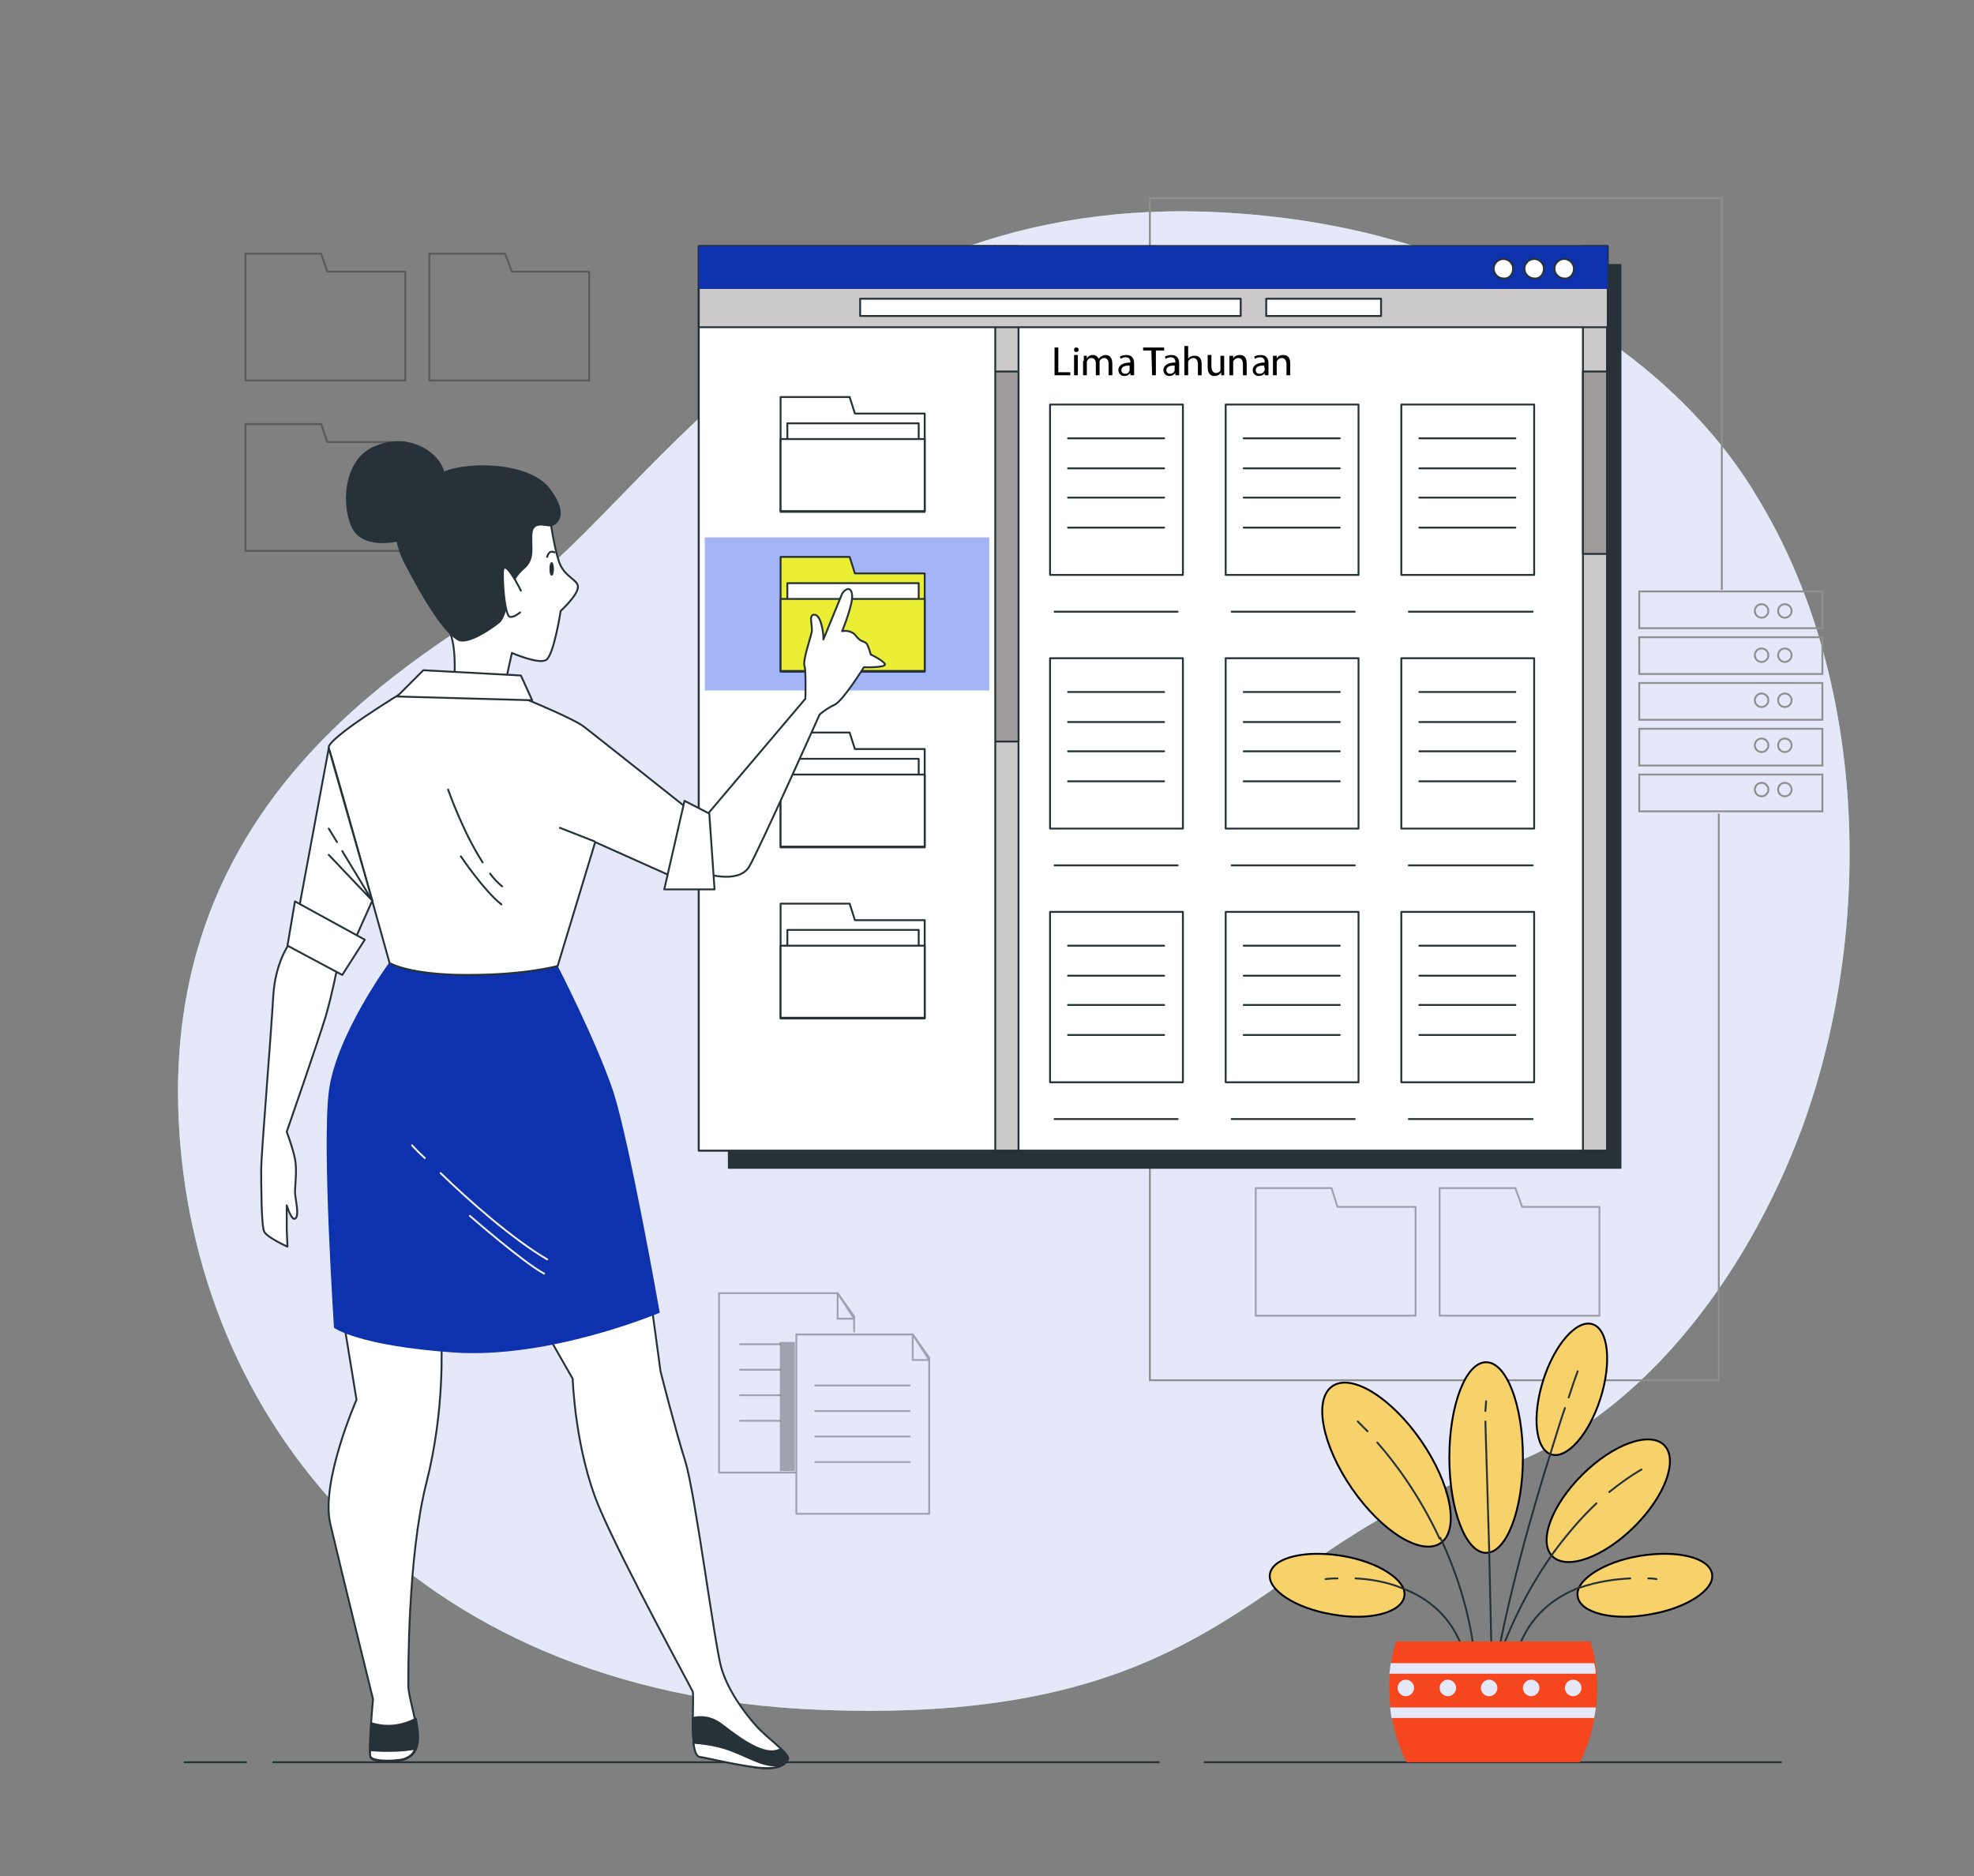 <?xml version="1.0" encoding="utf-8"?>
<!-- Generator: Adobe Illustrator 24.1.1, SVG Export Plug-In . SVG Version: 6.00 Build 0)  -->
<svg version="1.1" id="Layer_1" xmlns="http://www.w3.org/2000/svg" xmlns:xlink="http://www.w3.org/1999/xlink" x="0px" y="0px"
	 viewBox="0 0 263 250" style="enable-background:new 0 0 263 250;" xml:space="preserve">
<rect x="0" y="0" width="263" height="250" fill="#808080" stroke="none"/>
<style type="text/css">
	.st0{fill:#9BD2A5;}
	.st1{fill:#E4E8F9;}
	.st2{fill:none;stroke:#263238;stroke-width:0.25;stroke-miterlimit:10;}
	.st3{opacity:0.3;}
	.st4{fill:none;stroke:#000000;stroke-width:0.25;stroke-linecap:round;stroke-linejoin:round;stroke-miterlimit:10;}
	.st5{opacity:0.3;enable-background:new    ;}
	
		.st6{opacity:0.3;fill:none;stroke:#000000;stroke-width:0.25;stroke-linecap:round;stroke-linejoin:round;stroke-miterlimit:10;enable-background:new    ;}
	.st7{fill:none;stroke:#918E8E;stroke-width:0.25;stroke-miterlimit:10;}
	.st8{fill:#F7D169;stroke:#000000;stroke-width:0.25;stroke-miterlimit:10;}
	.st9{fill:none;stroke:#263238;stroke-width:0.25;stroke-linecap:round;stroke-miterlimit:10;}
	.st10{fill:#F6461D;}
	.st11{fill:#263238;stroke:#263238;stroke-width:0.25;stroke-linecap:round;stroke-linejoin:round;stroke-miterlimit:10;}
	.st12{fill:#FFFFFF;stroke:#263238;stroke-width:0.25;stroke-linecap:round;stroke-linejoin:round;stroke-miterlimit:10;}
	.st13{fill:#CBC9C9;stroke:#263238;stroke-width:0.25;stroke-linecap:round;stroke-linejoin:round;stroke-miterlimit:10;}
	.st14{fill:#9F9B9B;stroke:#263238;stroke-width:0.25;stroke-linecap:round;stroke-linejoin:round;stroke-miterlimit:10;}
	.st15{fill:#A3B5F7;}
	.st16{fill:#0E31AE;}
	.st17{fill:#EAEF35;stroke:#263238;stroke-width:0.25;stroke-linecap:round;stroke-linejoin:round;stroke-miterlimit:10;}
	.st18{fill:none;stroke:#263238;stroke-width:0.25;stroke-linecap:round;stroke-linejoin:round;stroke-miterlimit:10;}
	.st19{enable-background:new    ;}
	.st20{fill:#010101;}
	.st21{fill:none;stroke:#EFEFEF;stroke-width:0.25;stroke-linecap:round;stroke-linejoin:round;stroke-miterlimit:10;}
	.st22{fill:#263238;}
</style>
<g>
	<path class="st0" d="M234.7,67.2c-0.7-1.2-1.5-2.5-2.3-3.7c-10.7-15.9-29.2-26.8-47.4-31.7c-8-2.2-16.2-3.3-24.4-3.6
		C106.6,26.5,85.1,69,67.3,80S22,109.8,23.8,149.1c1.8,39.4,30.2,76.4,85.1,78.7s58.6-22.4,89.2-31.6c20.3-6.1,34.7-26.5,41.8-45.4
		C249.5,125.1,249.1,91.6,234.7,67.2z"/>
	<path class="st1" d="M234.7,67.2c-0.7-1.2-1.5-2.5-2.3-3.7c-10.7-15.9-29.2-26.8-47.4-31.7c-8-2.2-16.2-3.3-24.4-3.6
		C106.6,26.5,85.1,69,67.3,80S22,109.8,23.8,149.1c1.8,39.4,30.2,76.4,85.1,78.7s58.6-22.4,89.2-31.6c20.3-6.1,34.7-26.5,41.8-45.4
		C249.5,125.1,249.1,91.6,234.7,67.2z"/>
</g>
<g>
	<line class="st2" x1="160.4" y1="234.8" x2="237.4" y2="234.8"/>
	<line class="st2" x1="36.3" y1="234.8" x2="154.5" y2="234.8"/>
	<line class="st2" x1="24.5" y1="234.8" x2="32.9" y2="234.8"/>
</g>
<g>
	<g class="st3">
		<g>
			<polyline class="st4" points="105.9,196.2 95.8,196.2 95.8,172.3 111.6,172.3 113.8,175.4 113.8,177.4 			"/>
			<polygon class="st4" points="111.6,172.3 111.6,175.7 113.8,175.7 			"/>
		</g>
		<line class="st4" x1="98.6" y1="179.1" x2="103.9" y2="179.1"/>
		<line class="st4" x1="98.6" y1="182.5" x2="103.9" y2="182.5"/>
		<line class="st4" x1="98.6" y1="185.9" x2="103.9" y2="185.9"/>
		<line class="st4" x1="98.6" y1="189.3" x2="103.9" y2="189.3"/>
	</g>
	<rect x="103.9" y="178.8" class="st5" width="2" height="17.2"/>
	<g class="st3">
		<g>
			<polygon class="st4" points="123.8,201.7 106.1,201.7 106.1,177.8 121.6,177.8 123.8,180.9 			"/>
			<polygon class="st4" points="121.6,177.8 121.6,181.2 123.8,181.2 			"/>
		</g>
		<line class="st4" x1="108.6" y1="184.6" x2="121.2" y2="184.6"/>
		<line class="st4" x1="108.6" y1="188" x2="121.2" y2="188"/>
		<line class="st4" x1="108.6" y1="191.4" x2="121.2" y2="191.4"/>
		<line class="st4" x1="108.6" y1="194.8" x2="121.2" y2="194.8"/>
	</g>
</g>
<polygon class="st6" points="68.2,36.2 67.3,33.8 57.2,33.8 57.2,36.2 57.2,48.3 57.2,50.7 78.5,50.7 78.5,36.2 "/>
<polygon class="st6" points="43.6,36.2 42.8,33.8 32.7,33.8 32.7,36.2 32.7,48.3 32.7,50.7 54,50.7 54,36.2 "/>
<polygon class="st6" points="202.8,160.8 201.9,158.3 191.8,158.3 191.8,160.8 191.8,172.8 191.8,175.3 213.1,175.3 213.1,160.8 "/>
<polygon class="st6" points="178.2,160.8 177.4,158.3 167.3,158.3 167.3,160.8 167.3,172.8 167.3,175.3 188.6,175.3 188.6,160.8 "/>
<polygon class="st6" points="43.6,58.9 42.8,56.5 32.7,56.5 32.7,58.9 32.7,71 32.7,73.4 54,73.4 54,58.9 "/>
<g>
	<g>
		<rect x="218.4" y="78.8" class="st7" width="24.4" height="4.9"/>
		<rect x="218.4" y="84.9" class="st7" width="24.4" height="4.9"/>
		<rect x="218.4" y="91" class="st7" width="24.4" height="4.9"/>
		<rect x="218.4" y="97.1" class="st7" width="24.4" height="4.9"/>
		<rect x="218.4" y="103.2" class="st7" width="24.4" height="4.9"/>
		<path class="st7" d="M235.6,81.4c0-0.5-0.4-0.9-0.9-0.9s-0.9,0.4-0.9,0.9s0.4,0.9,0.9,0.9C235.2,82.3,235.6,81.9,235.6,81.4z"/>
		<path class="st7" d="M238.7,81.4c0-0.5-0.4-0.9-0.9-0.9s-0.9,0.4-0.9,0.9s0.4,0.9,0.9,0.9S238.7,81.9,238.7,81.4z"/>
		<circle class="st7" cx="234.7" cy="87.3" r="0.9"/>
		<circle class="st7" cx="237.8" cy="87.3" r="0.9"/>
		<circle class="st7" cx="234.7" cy="93.3" r="0.9"/>
		<circle class="st7" cx="237.8" cy="93.3" r="0.9"/>
		<path class="st7" d="M235.6,99.3c0-0.5-0.4-0.9-0.9-0.9s-0.9,0.4-0.9,0.9s0.4,0.9,0.9,0.9C235.2,100.2,235.6,99.8,235.6,99.3z"/>
		<path class="st7" d="M238.7,99.3c0-0.5-0.4-0.9-0.9-0.9s-0.9,0.4-0.9,0.9s0.4,0.9,0.9,0.9C238.3,100.2,238.7,99.8,238.7,99.3z"/>
		<circle class="st7" cx="234.7" cy="105.2" r="0.9"/>
		<circle class="st7" cx="237.8" cy="105.2" r="0.9"/>
	</g>
	<polyline class="st7" points="229.4,78.6 229.4,26.4 153.2,26.4 153.2,183.9 229,183.9 229,108.4 	"/>
</g>
<g>
	<g>
		<ellipse class="st8" cx="198" cy="194.2" rx="4.9" ry="12.7"/>
		<ellipse transform="matrix(0.303 -0.953 0.953 0.303 -30.333 328.613)" class="st8" cx="209.4" cy="185" rx="9.1" ry="4"/>
		<path class="st8" d="M177.5,215.1c-4.9-0.8-8.7-3.3-8.3-5.4c0.4-2.2,4.7-3.2,9.6-2.4c4.9,0.8,8.7,3.3,8.3,5.4
			C186.7,214.9,182.4,216,177.5,215.1z"/>
		<ellipse transform="matrix(0.71 -0.704 0.704 0.71 -78.609 208.892)" class="st8" cx="214.3" cy="199.9" rx="10.5" ry="4.9"/>
		
			<ellipse transform="matrix(0.823 -0.568 0.568 0.823 -78.211 139.322)" class="st8" cx="184.7" cy="195.3" rx="5.6" ry="12.7"/>
		<line class="st9" x1="198.4" y1="206.3" x2="198.8" y2="223.8"/>
		<line class="st9" x1="197.9" y1="189.4" x2="198.4" y2="206.3"/>
		<line class="st9" x1="198" y1="186.7" x2="197.9" y2="188"/>
		<path class="st9" d="M191.9,204.9c2.4,5.1,4.4,11.3,4.8,18.4"/>
		<path class="st9" d="M183.5,192.2c2.3,2.6,5.6,7,8.3,12.8"/>
		<path class="st9" d="M180.9,189.4c0,0,0.5,0.5,1.3,1.3"/>
		<path class="st9" d="M207.1,206.7c-2.8,3.9-5.7,9-7.9,15.6"/>
		<path class="st9" d="M212.7,200.3c-1.7,1.6-3.6,3.7-5.6,6.4"/>
		<path class="st9" d="M218.7,195.8c0,0-1.7,0.9-4.3,3"/>
		<path class="st9" d="M206.9,192.6c-2.7,8.5-6.3,21-8,31.8"/>
		<path class="st9" d="M208.5,187.6c-0.5,1.4-1,3.1-1.6,5"/>
		<path class="st9" d="M210.2,182.7c0,0-0.5,1.3-1.2,3.5"/>
		<path class="st9" d="M186.8,211.6c3.4,1.3,6.6,3.7,8.2,8.4"/>
		<path class="st9" d="M180.6,210.3c1.8,0.1,4,0.4,6.2,1.3"/>
		<path class="st9" d="M176.6,210.4c0,0,0.6-0.1,1.6-0.1"/>
		<path class="st8" d="M219.8,215.1c4.9-0.8,8.7-3.3,8.3-5.4c-0.4-2.2-4.7-3.2-9.6-2.4c-4.9,0.8-8.7,3.3-8.3,5.4
			C210.5,214.9,214.9,216,219.8,215.1z"/>
		<path class="st9" d="M210.5,211.5c-3.4,1.3-6.7,3.7-8.3,8.4"/>
		<path class="st9" d="M217.2,210.3c-1.9,0.1-4.3,0.4-6.6,1.2"/>
		<path class="st9" d="M220.7,210.4c0,0-0.4-0.1-1.1-0.1"/>
	</g>
	<g>
		<path class="st10" d="M210.5,234.8c1.5-3,2.3-6.5,2.3-10c0-2.2-0.3-4.2-0.9-6.1H186c-0.6,1.9-0.9,4-0.9,6.1c0,3.5,0.8,7,2.3,10
			H210.5z"/>
		<g>
			<path class="st1" d="M185.3,221.6c-0.1,0.5-0.1,0.9-0.2,1.4h27.5c0-0.5-0.1-1-0.2-1.4H185.3z"/>
			<path class="st1" d="M212.4,228.9c0.1-0.5,0.2-1,0.2-1.4h-27.4c0.1,0.5,0.1,1,0.2,1.4H212.4z"/>
		</g>
		<path class="st1" d="M188.4,224.9c0,0.6-0.5,1.1-1.1,1.1s-1.1-0.5-1.1-1.1s0.5-1.1,1.1-1.1S188.4,224.3,188.4,224.9z"/>
		<path class="st1" d="M194,224.9c0,0.6-0.5,1.1-1.1,1.1s-1.1-0.5-1.1-1.1s0.5-1.1,1.1-1.1C193.5,223.8,194,224.3,194,224.9z"/>
		<path class="st1" d="M199.5,224.9c0,0.6-0.5,1.1-1.1,1.1s-1.1-0.5-1.1-1.1s0.5-1.1,1.1-1.1S199.5,224.3,199.5,224.9z"/>
		<path class="st1" d="M205.1,224.9c0,0.6-0.5,1.1-1.1,1.1s-1.1-0.5-1.1-1.1s0.5-1.1,1.1-1.1S205.1,224.3,205.1,224.9z"/>
		<path class="st1" d="M210.7,224.9c0,0.6-0.5,1.1-1.1,1.1s-1.1-0.5-1.1-1.1s0.5-1.1,1.1-1.1C210.2,223.8,210.7,224.3,210.7,224.9z"
			/>
	</g>
</g>
<g>
	<rect x="97.1" y="35.3" class="st11" width="118.8" height="120.3"/>
	<g>
		<rect x="93.1" y="32.8" class="st12" width="121.1" height="120.5"/>
		<g>
			<rect x="210.9" y="32.8" class="st13" width="3.2" height="120.5"/>
			<rect x="210.9" y="49.5" class="st14" width="3.2" height="24.3"/>
		</g>
		<g>
			<rect x="132.5" y="32.8" class="st13" width="3.2" height="120.5"/>
			<rect x="132.5" y="49.5" class="st14" width="3.2" height="49.3"/>
		</g>
		<rect x="93.1" y="32.8" class="st12" width="39.5" height="120.5"/>
		<rect x="93.1" y="32.8" class="st13" width="121.1" height="10.8"/>
		<rect x="93.9" y="71.6" class="st15" width="37.9" height="20.4"/>
		<g>
			<rect x="93.1" y="32.8" class="st16" width="121.1" height="5.7"/>
			<path class="st12" d="M201.6,35.8c0-0.7-0.6-1.3-1.3-1.3s-1.3,0.6-1.3,1.3s0.6,1.3,1.3,1.3C201,37.2,201.6,36.6,201.6,35.8z"/>
			<path class="st12" d="M205.7,35.8c0-0.7-0.6-1.3-1.3-1.3s-1.3,0.6-1.3,1.3s0.6,1.3,1.3,1.3C205.1,37.2,205.7,36.6,205.7,35.8z"/>
			<path class="st12" d="M209.7,35.8c0-0.7-0.6-1.3-1.3-1.3s-1.3,0.6-1.3,1.3s0.6,1.3,1.3,1.3C209.1,37.2,209.7,36.6,209.7,35.8z"/>
		</g>
		<g>
			<polygon class="st12" points="113.9,55.1 113.2,52.9 104,52.9 104,55.1 104,66 104,68.2 123.2,68.2 123.2,55.1 			"/>
			<rect x="104.9" y="56.4" class="st12" width="17.5" height="9.6"/>
			<rect x="104" y="58.5" class="st12" width="19.2" height="9.6"/>
		</g>
		<g>
			<polygon class="st12" points="113.9,99.8 113.2,97.6 104,97.6 104,99.8 104,110.7 104,112.9 123.2,112.9 123.2,99.8 			"/>
			<rect x="104.9" y="101.1" class="st12" width="17.5" height="9.6"/>
			<rect x="104" y="103.2" class="st12" width="19.2" height="9.6"/>
		</g>
		<g>
			<polygon class="st12" points="113.9,122.6 113.2,120.4 104,120.4 104,122.6 104,133.5 104,135.7 123.2,135.7 123.2,122.6 			"/>
			<rect x="104.9" y="123.9" class="st12" width="17.5" height="9.6"/>
			<rect x="104" y="126" class="st12" width="19.2" height="9.6"/>
		</g>
		<g>
			<polygon class="st17" points="113.9,76.4 113.2,74.2 104,74.2 104,76.4 104,87.3 104,89.5 123.2,89.5 123.2,76.4 			"/>
			<rect x="104.9" y="77.7" class="st12" width="17.5" height="9.6"/>
			<rect x="104" y="79.8" class="st17" width="19.2" height="9.6"/>
		</g>
		<g>
			<g>
				<rect x="139.9" y="53.9" class="st12" width="17.7" height="22.7"/>
				<line class="st18" x1="142.3" y1="58.4" x2="155.1" y2="58.4"/>
				<line class="st18" x1="142.3" y1="62.4" x2="155.1" y2="62.4"/>
				<line class="st18" x1="142.3" y1="66.3" x2="155.1" y2="66.3"/>
				<line class="st18" x1="142.3" y1="70.3" x2="155.1" y2="70.3"/>
			</g>
			<g>
				<rect x="163.3" y="53.9" class="st12" width="17.7" height="22.7"/>
				<line class="st18" x1="165.7" y1="58.4" x2="178.5" y2="58.4"/>
				<line class="st18" x1="165.7" y1="62.4" x2="178.5" y2="62.4"/>
				<line class="st18" x1="165.7" y1="66.3" x2="178.5" y2="66.3"/>
				<line class="st18" x1="165.7" y1="70.3" x2="178.5" y2="70.3"/>
			</g>
			<g>
				<rect x="186.7" y="53.9" class="st12" width="17.7" height="22.7"/>
				<line class="st18" x1="189.1" y1="58.4" x2="201.9" y2="58.4"/>
				<line class="st18" x1="189.1" y1="62.4" x2="201.9" y2="62.4"/>
				<line class="st18" x1="189.1" y1="66.3" x2="201.9" y2="66.3"/>
				<line class="st18" x1="189.1" y1="70.3" x2="201.9" y2="70.3"/>
			</g>
			<line class="st18" x1="140.5" y1="81.5" x2="156.9" y2="81.5"/>
			<line class="st18" x1="164.1" y1="81.5" x2="180.5" y2="81.5"/>
			<line class="st18" x1="187.7" y1="81.5" x2="204.2" y2="81.5"/>
		</g>
		<g>
			<g>
				<rect x="139.9" y="87.7" class="st12" width="17.7" height="22.7"/>
				<line class="st18" x1="142.3" y1="92.2" x2="155.1" y2="92.2"/>
				<line class="st18" x1="142.3" y1="96.2" x2="155.1" y2="96.2"/>
				<line class="st18" x1="142.3" y1="100.1" x2="155.1" y2="100.1"/>
				<line class="st18" x1="142.3" y1="104.1" x2="155.1" y2="104.1"/>
			</g>
			<g>
				<rect x="163.3" y="87.7" class="st12" width="17.7" height="22.7"/>
				<line class="st18" x1="165.7" y1="92.2" x2="178.5" y2="92.2"/>
				<line class="st18" x1="165.7" y1="96.2" x2="178.5" y2="96.2"/>
				<line class="st18" x1="165.7" y1="100.1" x2="178.5" y2="100.1"/>
				<line class="st18" x1="165.7" y1="104.1" x2="178.5" y2="104.1"/>
			</g>
			<g>
				<rect x="186.7" y="87.7" class="st12" width="17.7" height="22.7"/>
				<line class="st18" x1="189.1" y1="92.2" x2="201.9" y2="92.2"/>
				<line class="st18" x1="189.1" y1="96.2" x2="201.9" y2="96.2"/>
				<line class="st18" x1="189.1" y1="100.1" x2="201.9" y2="100.1"/>
				<line class="st18" x1="189.1" y1="104.1" x2="201.9" y2="104.1"/>
			</g>
			<line class="st18" x1="140.5" y1="115.3" x2="156.9" y2="115.3"/>
			<line class="st18" x1="164.1" y1="115.3" x2="180.5" y2="115.3"/>
			<line class="st18" x1="187.7" y1="115.3" x2="204.2" y2="115.3"/>
		</g>
		<g>
			<g>
				<rect x="139.9" y="121.5" class="st12" width="17.7" height="22.7"/>
				<line class="st18" x1="142.3" y1="126" x2="155.1" y2="126"/>
				<line class="st18" x1="142.3" y1="130" x2="155.1" y2="130"/>
				<line class="st18" x1="142.3" y1="133.9" x2="155.1" y2="133.9"/>
				<line class="st18" x1="142.3" y1="137.9" x2="155.1" y2="137.9"/>
			</g>
			<g>
				<rect x="163.3" y="121.5" class="st12" width="17.7" height="22.7"/>
				<line class="st18" x1="165.7" y1="126" x2="178.5" y2="126"/>
				<line class="st18" x1="165.7" y1="130" x2="178.5" y2="130"/>
				<line class="st18" x1="165.7" y1="133.9" x2="178.5" y2="133.9"/>
				<line class="st18" x1="165.7" y1="137.9" x2="178.5" y2="137.9"/>
			</g>
			<g>
				<rect x="186.7" y="121.5" class="st12" width="17.7" height="22.7"/>
				<line class="st18" x1="189.1" y1="126" x2="201.9" y2="126"/>
				<line class="st18" x1="189.1" y1="130" x2="201.9" y2="130"/>
				<line class="st18" x1="189.1" y1="133.9" x2="201.9" y2="133.9"/>
				<line class="st18" x1="189.1" y1="137.9" x2="201.9" y2="137.9"/>
			</g>
			<line class="st18" x1="140.5" y1="149.1" x2="156.9" y2="149.1"/>
			<line class="st18" x1="164.1" y1="149.1" x2="180.5" y2="149.1"/>
			<line class="st18" x1="187.7" y1="149.1" x2="204.2" y2="149.1"/>
		</g>
		<rect x="114.6" y="39.8" class="st12" width="50.7" height="2.3"/>
		<rect x="168.7" y="39.8" class="st12" width="15.3" height="2.3"/>
		<g class="st19">
			<path class="st20" d="M140.5,46.3h0.5v3.3h1.6V50h-2.1V46.3z"/>
			<path class="st20" d="M143.7,46.6c0,0.2-0.1,0.3-0.3,0.3s-0.3-0.1-0.3-0.3s0.1-0.3,0.3-0.3C143.6,46.3,143.7,46.4,143.7,46.6z
				 M143.1,50v-2.7h0.5V50H143.1z"/>
			<path class="st20" d="M144.4,48.1c0-0.3,0-0.5,0-0.7h0.4v0.4l0,0c0.1-0.3,0.4-0.5,0.8-0.5c0.4,0,0.6,0.2,0.8,0.5l0,0
				c0.1-0.1,0.2-0.3,0.3-0.3c0.2-0.1,0.3-0.2,0.6-0.2c0.4,0,0.9,0.2,0.9,1.2V50h-0.5v-1.5c0-0.5-0.2-0.8-0.6-0.8
				c-0.3,0-0.5,0.2-0.6,0.4c0,0.1,0,0.2,0,0.2V50H146v-1.6c0-0.4-0.2-0.7-0.6-0.7c-0.3,0-0.5,0.2-0.6,0.5c0,0.1,0,0.2,0,0.2V50h-0.5
				v-1.9H144.4z"/>
			<path class="st20" d="M150.6,50v-0.3l0,0c-0.2,0.2-0.4,0.4-0.8,0.4c-0.5,0-0.8-0.4-0.8-0.8c0-0.6,0.6-1,1.6-1v-0.1
				c0-0.2-0.1-0.6-0.6-0.6c-0.3,0-0.5,0.1-0.7,0.2l-0.1-0.3c0.2-0.1,0.5-0.2,0.9-0.2c0.8,0,1,0.6,1,1.1v1c0,0.2,0,0.5,0,0.6
				C151.1,50,150.6,50,150.6,50z M150.5,48.7c-0.5,0-1.1,0.1-1.1,0.6c0,0.3,0.2,0.5,0.5,0.5s0.6-0.2,0.6-0.5c0,0,0-0.1,0-0.2V48.7z"
				/>
			<path class="st20" d="M153.4,46.7h-1.1v-0.4h2.8v0.4H154V50h-0.5L153.4,46.7L153.4,46.7z"/>
			<path class="st20" d="M156.6,50v-0.3l0,0c-0.2,0.2-0.4,0.4-0.8,0.4c-0.5,0-0.8-0.4-0.8-0.8c0-0.6,0.6-1,1.6-1v-0.1
				c0-0.2-0.1-0.6-0.6-0.6c-0.3,0-0.5,0.1-0.7,0.2l-0.1-0.3c0.2-0.1,0.5-0.2,0.9-0.2c0.8,0,1,0.6,1,1.1v1c0,0.2,0,0.5,0,0.6
				C157.1,50,156.6,50,156.6,50z M156.5,48.7c-0.5,0-1.1,0.1-1.1,0.6c0,0.3,0.2,0.5,0.5,0.5s0.6-0.2,0.6-0.5c0,0,0-0.1,0-0.2V48.7z"
				/>
			<path class="st20" d="M157.8,46.1h0.5v1.7l0,0c0.1-0.1,0.2-0.3,0.4-0.3c0.1-0.1,0.3-0.1,0.5-0.1c0.4,0,0.9,0.2,0.9,1.1V50h-0.5
				v-1.5c0-0.4-0.2-0.8-0.6-0.8c-0.3,0-0.6,0.2-0.7,0.5c0,0.1,0,0.1,0,0.2V50h-0.5L157.8,46.1L157.8,46.1z"/>
			<path class="st20" d="M163.1,49.3c0,0.3,0,0.5,0,0.7h-0.4v-0.4l0,0c-0.1,0.2-0.4,0.5-0.9,0.5c-0.4,0-0.9-0.2-0.9-1.2v-1.6h0.5
				v1.5c0,0.5,0.2,0.9,0.6,0.9c0.3,0,0.6-0.2,0.6-0.4c0-0.1,0-0.2,0-0.3v-1.6h0.5L163.1,49.3L163.1,49.3z"/>
			<path class="st20" d="M163.8,47.4c0.5,0,0.5,0,0.5,0l0,0.4l0,0c0.1-0.3,0.4-0.5,0.9-0.5c0.4,0,0.9,0.2,0.9,1.1V50h-0.5v-1.5
				c0-0.4-0.2-0.8-0.6-0.8c-0.3,0-0.6,0.2-0.7,0.5c0,0.1,0,0.1,0,0.2V50h-0.5v-1.9L163.8,47.4z"/>
			<path class="st20" d="M168.5,50v-0.3l0,0c-0.1,0.2-0.4,0.4-0.8,0.4c-0.5,0-0.8-0.4-0.8-0.8c0-0.6,0.6-1,1.6-1v-0.1
				c0-0.2-0.1-0.6-0.6-0.6c-0.3,0-0.5,0.1-0.7,0.2l-0.1-0.3c0.2-0.1,0.5-0.2,0.9-0.2c0.8,0,1,0.6,1,1.1v1c0,0.2,0,0.5,0,0.6
				C169,50,168.5,50,168.5,50z M168.4,48.7c-0.5,0-1.1,0.1-1.1,0.6c0,0.3,0.2,0.5,0.5,0.5c0.4,0,0.6-0.2,0.7-0.5c0,0,0-0.1,0-0.2
				L168.4,48.7L168.4,48.7z"/>
			<path class="st20" d="M169.6,47.4C169.6,47.1,169.6,47.6,169.6,47.4l0.5,0v0.4l0,0c0.1-0.3,0.4-0.5,0.9-0.5
				c0.4,0,0.9,0.2,0.9,1.1V50h-0.5v-1.5c0-0.4-0.2-0.8-0.6-0.8c-0.3,0-0.6,0.2-0.7,0.5c0,0.1,0,0.1,0,0.2V50h-0.5v-1.9L169.6,47.4z"
				/>
		</g>
	</g>
</g>
<g>
	<path class="st12" d="M94,108.8l13.3-15.7c0,0,0.1-3.6-0.1-4.3c-0.3-0.7,0.7-3.5,0.9-4.4c0.3-0.9-0.5-2.5,0.4-2.5s1.2,2.5,1.2,2.9
		s0,0.4,0,0.4s2.3-5.6,2.5-6.1c0.3-0.5,1.1-1.1,1.3,0c0.3,1.1-1.3,5-1.3,5s1.2-0.3,1.9,0.7c0.7,0.9,1.2,0.5,1.5,1.2s0.4,1.2,0.4,1.2
		s1.7,0.8,1.9,1.3c0.1,0.5-2.8,0.4-2.8,0.4s-2.8,4.5-3.9,5s-2,1.3-2,1.3s-8,17.9-9.4,20.3c-1.5,2.4-6.1,0.8-6.1,0.8L94,108.8z"/>
	<path class="st12" d="M45.6,174.9l1.9,11.6c0,0-4.8,10.9-3.5,16.5s5.7,23.4,5.7,23.4s-0.7,7.2-0.3,7.8c0.4,0.7,3.5,0.5,4.3,0.3
		c0.8-0.3,1.9-0.8,1.9-2.9c0-2.1-1.2-5.6-1.2-7c0-1.5-0.1-17.1,2.4-27c2.5-9.8,2-18.5,2-19.1S45.6,174.9,45.6,174.9z"/>
	<g>
		<path class="st11" d="M49.5,229.6c-0.1,2-0.2,4.2,0,4.5c0.4,0.7,3.5,0.5,4.3,0.3c0.8-0.3,1.9-0.8,1.9-2.9c0-0.7-0.1-1.6-0.3-2.5
			C52.9,230.3,50.8,230,49.5,229.6z"/>
		<path class="st12" d="M53.7,234.4c0.6-0.2,1.3-0.5,1.6-1.4c-2.1,0.4-4.5,0.3-6,0.2c0,0.5,0,0.8,0.1,0.9
			C49.9,234.8,52.9,234.6,53.7,234.4z"/>
	</g>
	<g>
		<path class="st12" d="M72.3,176.7l4,7c0,0,0.3,9.6,3.6,17.3c3.3,7.7,12.2,23.9,12.4,24.4c0.1,0.5,0,2.7,0,4.6c0,2,0.3,3.9,1.1,4
			c0.8,0.1,3.5,0.8,6.8,1.3s4.5-0.3,4.8-0.9c0.3-0.7-2.8-2.8-4.3-4.5s-3.7-4.6-4.6-7.7c-0.9-3.1-3.5-23.4-4.8-27.5s-3.3-12-3.3-12
			l-1.3-9.6L72.3,176.7z"/>
		<g>
			<path class="st11" d="M104.9,234.5c0.1-0.3-0.3-0.8-1-1.4c-2,1-5.1-1.3-7.6-3.2c-1.6-1.3-3.1-1.2-4-1c0,0.4,0,0.8,0,1.2
				c0,2,0.3,3.9,1.1,4c0.8,0.1,3.5,0.8,6.8,1.3C103.4,236,104.6,235.2,104.9,234.5z"/>
			<path class="st12" d="M104.5,235c-2.1,0.8-4.3-0.7-6.9-1.7c-2-0.8-4-1-5.2-1.1c0.1,1.1,0.4,1.9,0.9,1.9c0.8,0.1,3.5,0.8,6.8,1.3
				C102.6,235.8,103.9,235.5,104.5,235z"/>
		</g>
	</g>
	<g>
		<path class="st16" d="M51.9,128.2c0,0-7.2,9.8-8.1,17.3c-0.9,7.4,0.7,31.4,0.7,31.4s3.1,2.4,15.9,3.3c12.9,0.9,27.5-5.3,27.5-5.3
			s-4-22.7-6.2-29.5c-2.3-6.8-7.4-16.7-7.4-16.7L51.9,128.2z"/>
		<path class="st21" d="M58.7,156.3c3.7,3.6,9.6,8.8,14.2,11.5"/>
		<path class="st21" d="M54.9,152.6c0,0,0.6,0.7,1.7,1.7"/>
		<path class="st21" d="M62.6,162c0,0,7.1,6.2,9.9,7.7"/>
	</g>
	<g>
		<path class="st12" d="M53.9,92.1c0,0-10.6,6.4-10.1,7.6s8.1,28.6,8.1,28.6s2.5,1.6,10.4,1.6c7.8,0,12-1.2,12-1.2l5-16.5l12.5,5.6
			c0,0,0.9-3.9,0.9-5.3c0-1.5-0.9-4.6-0.9-4.6s-12.6-10-13.9-11c-1.3-1.1-8.2-3.9-8.2-3.9L53.9,92.1z"/>
		<path class="st18" d="M65.3,116.4c0.5,0.7,1,1.2,1.6,1.7"/>
		<path class="st18" d="M59.7,105.2c0,0,1.9,5.5,4.6,9.7"/>
		<path class="st18" d="M61.4,114.1c0,0,3.1,4.6,5.4,6.4"/>
		<line class="st18" x1="79.2" y1="112.1" x2="74.6" y2="110.3"/>
	</g>
	<g>
		<path class="st12" d="M73.3,69.2c0,0,0.5,3.7,1.2,5.7s2.5,2.3,2.5,3.3c0,1.1-2.3,3.2-2.3,3.2s-0.9,5.8-1.9,6.5
			c-0.9,0.7-4.6-0.9-4.6-0.9l-0.9,4.1L60.5,91c0,0,0.4-4.3-0.5-6.6c-0.9-2.4-1.7-4.1-1.7-4.1s-2.4-7.8,4.1-10.4
			C68.9,67.4,73.3,69.2,73.3,69.2z"/>
		<path class="st11" d="M68.4,77.6c0,0,0.1-0.8,1.5-2c1.3-1.2,0.8-2.7,0.9-4.4c0.1-1.7,1.5-1.3,2.3-1.2c0.8,0.1,2.9-1.2,0-4.9
			c-2.9-3.7-12.2-3.6-15-1.6s-7.6,4.8-4,11.7c3.6,6.9,5.6,9.2,6.9,10c1.3,0.8,4.8-1.7,5.6-2.4C67.3,82.1,68.4,77.6,68.4,77.6z"/>
		<path class="st11" d="M59.4,66.2c0,0-1.1,3.7-3.6,4.9s-7,2-8.6-0.5s-1.6-9.2,2.7-11c4.3-1.9,8.1,0.5,9,2.8
			C59.8,64.6,59.4,66.2,59.4,66.2z"/>
		<path class="st12" d="M69.4,78.7c0,0-2.4-4.9-2.4-2.3c0,2.7,0.4,5.3,0.8,5.7c0.4,0.4,1.5-0.5,1.5-0.5"/>
		<path class="st22" d="M73.8,75.8c0,0.5-0.1,0.9-0.3,0.9s-0.3-0.4-0.3-0.9s0.1-0.9,0.3-0.9S73.8,75.4,73.8,75.8z"/>
		<path class="st18" d="M72.9,74.2c0,0,0.2-1,1-0.6"/>
	</g>
	<polygon class="st12" points="70.9,93.3 52.9,92.8 56.4,89.3 69.4,90 	"/>
	<path class="st12" d="M39.1,125c0,0-2.4,2.5-2.7,7.8s-1.6,21.1-1.6,22.9c0,1.7,0,7.6,0.4,8.4c0.4,0.8,3.1,2,3.1,2l-0.1-2.3v-3.2
		c0,0,0.7,2.3,1.2,1.7c0.5-0.5-0.1-2.7-0.1-3.5s0.3-2.9,0-4.4s-1.1-3.6-1.1-3.6s4.3-12.4,5.2-15.4c0.9-3.1,1.6-6.8,1.6-6.8L39.1,125
		z"/>
	<g>
		<polygon class="st12" points="43.8,99.7 39.1,125 45.8,128.5 49.6,120 		"/>
		<g>
			<polyline class="st18" points="45.6,113.4 49.6,120 43.8,113.9 			"/>
			<line class="st18" x1="43.8" y1="110.4" x2="44.9" y2="112.2"/>
		</g>
	</g>
	<polygon class="st12" points="39.3,120.1 48.6,125.2 45.6,129.9 38.3,126 	"/>
	<polygon class="st12" points="91.2,106.7 88.5,118.5 95.2,118.5 94.5,108.4 	"/>
</g>
</svg>
